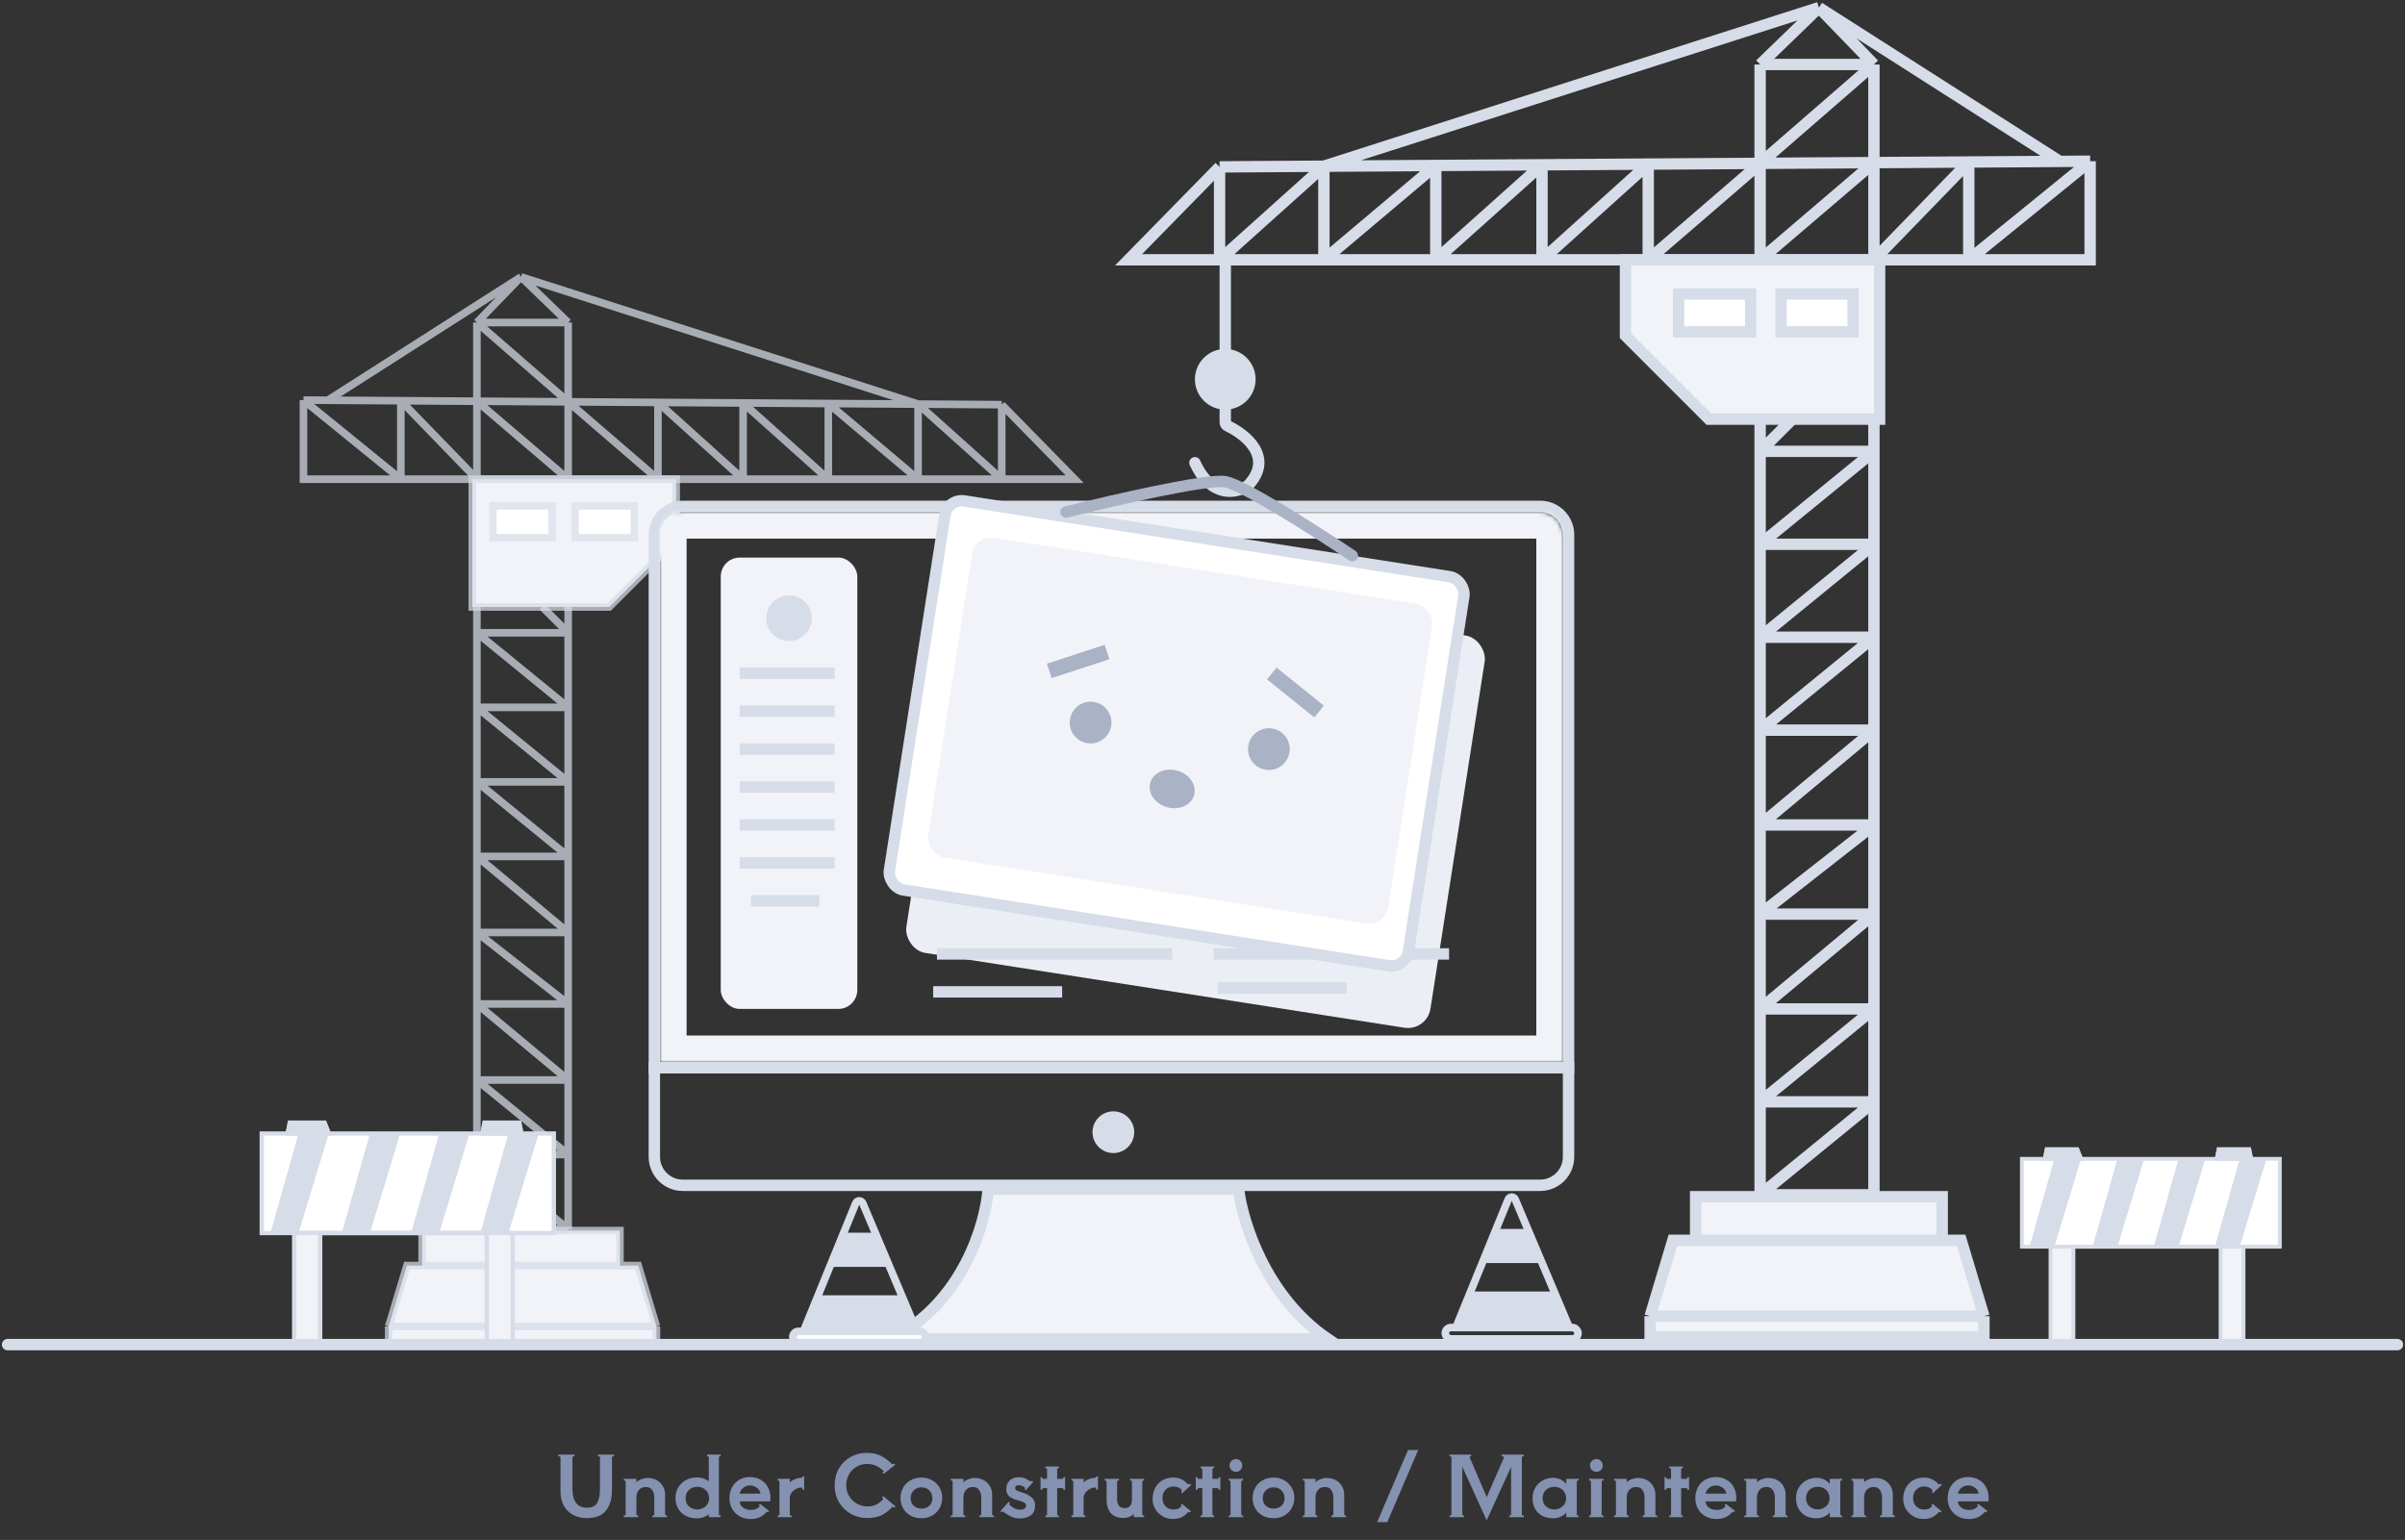 <svg width="634" height="406" viewBox="0 0 634 406" fill="none" xmlns="http://www.w3.org/2000/svg">
<rect x="0" y="0" width="634" height="406" fill="#333333" stroke="none"/>
<path d="M447 315.5H512V327H517L523 347V352.5H435V347L441 327H447V315.5Z" fill="#F1F3F9"/>
<path d="M512 327V315.5H447V327M512 327H517L523 347M512 327H447M447 327H441L435 347M435 347H523M435 347V352.5H523V347" stroke="#D6DCE8" stroke-width="3"/>
<path d="M321.5 44L297.5 68.5H321.5M321.5 44V68.5M321.5 44L349 43.82M551 42.5V68.5H519M551 42.5L519 68.5M551 42.5L543 42.552M321.5 68.5L349 43.82M321.5 68.5H349M349 43.82V68.5M349 43.82L378.5 43.627M349 43.82L479.5 2M349 68.5L378.5 43.627M349 68.5H378.5M378.5 43.627V68.5M378.5 43.627L406.5 43.444M378.5 68.5L406.5 43.444M378.5 68.5H406.5M406.5 43.444V68.5M406.5 43.444L434.5 43.261M406.5 68.5L434.5 43.261M406.5 68.5H434.5M434.5 43.261V68.5M434.5 43.261L464 43.069M434.5 68.5L464 43.069M434.5 68.5H464M464 43.069V68.5M464 43.069L494 42.873M464 43.069V17M464 43.069L494 17M464 68.5L494 42.873M464 68.5H494M464 68.5V119M494 42.873V68.5M494 42.873L519 42.709M494 42.873V17M494 68.5L519 42.709M494 68.5H519M494 68.5V119M519 42.709V68.5M519 42.709L543 42.552M479.5 2L543 42.552M479.5 2L464 17M479.5 2L494 17M464 17H494M464 315V290.5M464 315H494V290.5M464 315L494 290.5M464 290.5V266M464 290.5L494 266M464 290.5H494M464 266V241M464 266L494 241M464 266H494M464 241V217.5M464 241L494 217.5M464 241H494M464 217.5V192.5M464 217.5L494 192.5M464 217.5H494M464 192.5V168M464 192.5L494 168M464 192.5H494M464 168V143.5M464 168L494 143.5M464 168H494M464 143.5V119M464 143.5L494 119M464 143.5H494M464 119H494M464 119L472.5 110.5M494 119V143.5M494 143.5V168M494 168V192.5M494 192.5V217.5M494 217.5V241M494 241V266M494 266V290.5" stroke="#D6DCE8" stroke-width="3"/>
<path d="M428.5 88.5V68.5H495.5V110.5H450.5L428.5 88.5Z" fill="#F1F3F9" stroke="#D6DCE8" stroke-width="3"/>
<rect x="469.5" y="77.5" width="19" height="10" fill="white" stroke="#D6DCE8" stroke-width="3"/>
<rect x="442.5" y="77.5" width="19" height="10" fill="white" stroke="#D6DCE8" stroke-width="3"/>
<path d="M163.422 324.439H111.29V333.663H107.28L102.467 349.704V354.115H173.047V349.704L168.235 333.663H163.422V324.439Z" fill="#F1F3F9"/>
<path d="M111.29 333.663V324.439H163.422V333.663M111.29 333.663H107.28L102.467 349.704M111.29 333.663H163.422M163.422 333.663H168.235L173.047 349.704M173.047 349.704H102.467M173.047 349.704V354.115H102.467V349.704" stroke="#D6DCE8" stroke-opacity="0.72" stroke-width="2"/>
<path d="M264.071 106.686L283.32 126.336H264.071M264.071 106.686V126.336M264.071 106.686L242.015 106.542M80.003 105.483V126.336H105.668M80.003 105.483L105.668 126.336M80.003 105.483L86.419 105.525M264.071 126.336L242.015 106.542M264.071 126.336H242.015M242.015 106.542V126.336M242.015 106.542L218.355 106.387M242.015 106.542L137.349 73M242.015 126.336L218.355 106.387M242.015 126.336H218.355M218.355 106.387V126.336M218.355 106.387L195.898 106.24M218.355 126.336L195.898 106.24M218.355 126.336H195.898M195.898 106.24V126.336M195.898 106.24L173.441 106.093M195.898 126.336L173.441 106.093M195.898 126.336H173.441M173.441 106.093V126.336M173.441 106.093L149.781 105.939M173.441 126.336L149.781 105.939M173.441 126.336H149.781M149.781 105.939V126.336M149.781 105.939L125.719 105.781M149.781 105.939V85.031M149.781 105.939L125.719 85.031M149.781 126.336L125.719 105.781M149.781 126.336H125.719M149.781 126.336V166.839M125.719 105.781V126.336M125.719 105.781L105.668 105.65M125.719 105.781V85.031M125.719 126.336L105.668 105.65M125.719 126.336H105.668M125.719 126.336V166.839M105.668 105.65V126.336M105.668 105.65L86.419 105.525M137.349 73L86.419 105.525M137.349 73L149.781 85.031M137.349 73L125.719 85.031M149.781 85.031H125.719M149.781 324.039V304.389M149.781 324.039H125.719V304.389M149.781 324.039L125.719 304.389M149.781 304.389V284.739M149.781 304.389L125.719 284.739M149.781 304.389H125.719M149.781 284.739V264.688M149.781 284.739L125.719 264.688M149.781 284.739H125.719M149.781 264.688V245.84M149.781 264.688L125.719 245.84M149.781 264.688H125.719M149.781 245.84V225.789M149.781 245.84L125.719 225.789M149.781 245.84H125.719M149.781 225.789V206.139M149.781 225.789L125.719 206.139M149.781 225.789H125.719M149.781 206.139V186.489M149.781 206.139L125.719 186.489M149.781 206.139H125.719M149.781 186.489V166.839M149.781 186.489L125.719 166.839M149.781 186.489H125.719M149.781 166.839H125.719M149.781 166.839L142.963 160.021M125.719 166.839V186.489M125.719 186.489V206.139M125.719 206.139V225.789M125.719 225.789V245.84M125.719 245.84V264.688M125.719 264.688V284.739M125.719 284.739V304.389" stroke="#D6DCE8" stroke-opacity="0.72" stroke-width="2"/>
<path d="M178.25 142.377V126.336H124.513V160.022H160.605L178.25 142.377Z" fill="#F1F3F9" stroke="#D6DCE8" stroke-opacity="0.72" stroke-width="2"/>
<rect width="17.645" height="10.427" transform="matrix(-1 0 0 1 146.57 132.351)" fill="white"/>
<rect x="-1" y="1" width="15.645" height="8.427" transform="matrix(-1 0 0 1 144.57 132.351)" stroke="#D6DCE8" stroke-opacity="0.72" stroke-width="2"/>
<rect width="17.645" height="10.427" transform="matrix(-1 0 0 1 168.234 132.351)" fill="white"/>
<rect x="-1" y="1" width="15.645" height="8.427" transform="matrix(-1 0 0 1 166.234 132.351)" stroke="#D6DCE8" stroke-opacity="0.72" stroke-width="2"/>
<path d="M77.556 325.089H69V298.852H75.844L76.415 296H85.541L86.681 298.852H127.178L127.748 296H136.874L137.444 298.852H146V325.089H135.163H128.319H84.4H77.556Z" fill="white"/>
<path d="M127.178 298.852L127.748 296H136.874L137.444 298.852M127.178 298.852H137.444M127.178 298.852H86.681M137.444 298.852H146V325.089H135.163H128.319H84.4H77.556H69V298.852H75.844M75.844 298.852L76.415 296H85.541L86.681 298.852M75.844 298.852H86.681" stroke="#D6DCE8" stroke-width="1.141"/>
<path d="M127.747 296L127.177 298.852H137.444L136.873 296H127.747Z" fill="#D6DCE8"/>
<path d="M76.414 296L75.844 298.852H86.681L85.54 296H76.414Z" fill="#D6DCE8"/>
<path d="M127.747 296L127.177 298.852H137.444L136.873 296H127.747Z" stroke="#D6DCE8" stroke-width="1.141"/>
<path d="M76.414 296L75.844 298.852H86.681L85.54 296H76.414Z" stroke="#D6DCE8" stroke-width="1.141"/>
<path d="M77.555 354.5V325.089H84.399H128.318H135.162V354.5H128.318V325.089H84.399V354.5H77.555Z" fill="#F1F3F9"/>
<path d="M128.318 325.089V354.5H135.162V325.089H128.318ZM128.318 325.089H84.399M84.399 325.089V354.5H77.555V325.089H84.399Z" stroke="#D6DCE8" stroke-width="1.141"/>
<path d="M78.696 298.852L71.281 325.089H78.696L86.681 298.852H78.696Z" fill="#D6DCE8"/>
<path d="M97.516 298.852L90.102 325.089H97.516L105.502 298.852H97.516Z" fill="#D6DCE8"/>
<path d="M115.774 298.852L108.359 325.089H115.774L123.759 298.852H115.774Z" fill="#D6DCE8"/>
<path d="M134.024 298.852L126.609 325.089H134.024L142.009 298.852H134.024Z" fill="#D6DCE8"/>
<circle cx="323" cy="100" r="8" fill="#D6DCE8"/>
<path d="M323 68.5V111.343C323 111.742 323.236 112.1 323.596 112.271C328.614 114.653 335.92 120.695 329 128C326.167 130 319.4 131.6 315 122" stroke="#D6DCE8" stroke-width="3" stroke-linecap="round"/>
<path d="M180 133.5H406C410.142 133.5 413.5 136.858 413.5 141V281.5H172.5V141C172.5 136.858 175.858 133.5 180 133.5Z" stroke="#D6DCE8" stroke-width="3"/>
<mask id="path-27-inside-1_1425_4336" fill="white">
<path d="M174 141C174 137.686 176.686 135 180 135H406C409.314 135 412 137.686 412 141V280H174V141Z"/>
</mask>
<path d="M174 141C174 137.686 176.686 135 180 135H406C409.314 135 412 137.686 412 141V280H174V141Z" stroke="#F1F3F9" stroke-width="14" stroke-linejoin="round" mask="url(#path-27-inside-1_1425_4336)"/>
<path d="M172.5 281.5H413.5V305C413.5 309.142 410.142 312.5 406 312.5H180C175.858 312.5 172.5 309.142 172.5 305V281.5Z" stroke="#D6DCE8" stroke-width="3"/>
<rect x="254.148" y="146.917" width="139.835" height="104.649" rx="6" transform="rotate(8.873 254.148 146.917)" fill="#EBEEF5"/>
<rect x="246" y="260" width="34" height="3" fill="#D6DCE8"/>
<rect x="321" y="259" width="34" height="3" fill="#D6DCE8"/>
<rect x="247" y="250" width="62" height="3" fill="#D6DCE8"/>
<rect x="320" y="250" width="62" height="3" fill="#D6DCE8"/>
<rect x="249.782" y="131.377" width="138.472" height="103.817" rx="4.5" transform="rotate(8.873 249.782 131.377)" fill="white" stroke="#D6DCE8" stroke-width="3"/>
<path d="M281 135C293 132 318.2 126.2 323 127C327.8 127.8 347.333 140.333 356.5 146.5" stroke="#AAB2C5" stroke-width="3" stroke-linecap="round"/>
<rect x="257.047" y="141" width="122.755" height="85.334" rx="5.116" transform="rotate(8.873 257.047 141)" fill="#F1F3F9"/>
<rect x="276" y="174.972" width="16" height="4" transform="rotate(-18.103 276 174.972)" fill="#AAB2C5"/>
<rect width="16" height="4" transform="matrix(-0.779 -0.627 -0.627 0.779 348.977 186.03)" fill="#AAB2C5"/>
<circle cx="287.5" cy="190.5" r="5.5" fill="#AAB2C5"/>
<circle cx="334.5" cy="197.5" r="5.5" fill="#AAB2C5"/>
<ellipse cx="309.002" cy="208" rx="6" ry="5" transform="rotate(15.97 309.002 208)" fill="#AAB2C5"/>
<circle cx="293.5" cy="298.5" r="5.5" fill="#D6DCE8"/>
<rect x="190" y="147" width="36" height="119" rx="5" fill="#F1F3F9"/>
<circle cx="208" cy="163" r="6" fill="#D6DCE8"/>
<rect x="195" y="176" width="25" height="3" fill="#D6DCE8"/>
<rect x="195" y="186" width="25" height="3" fill="#D6DCE8"/>
<rect x="195" y="196" width="25" height="3" fill="#D6DCE8"/>
<rect x="195" y="206" width="25" height="3" fill="#D6DCE8"/>
<rect x="195" y="216" width="25" height="3" fill="#D6DCE8"/>
<rect x="195" y="226" width="25" height="3" fill="#D6DCE8"/>
<rect x="198" y="236" width="18" height="3" fill="#D6DCE8"/>
<path d="M397.59 316.228L384 349.5H413.5L399.437 316.217C399.09 315.397 397.926 315.404 397.59 316.228Z" stroke="#D6DCE8" stroke-width="2"/>
<path d="M402.5 324.5H394.5L391.5 332.5H406L402.5 324.5Z" fill="#D6DCE8"/>
<path d="M384.5 349L388 341H409.5L413 349H384.5Z" fill="#D6DCE8"/>
<path d="M402.5 324.5H394.5L391.5 332.5H406L402.5 324.5Z" stroke="#D6DCE8"/>
<path d="M384.5 349L388 341H409.5L413 349H384.5Z" stroke="#D6DCE8"/>
<rect x="381" y="350" width="35" height="3" rx="1.5" stroke="#D6DCE8" stroke-width="2"/>
<path d="M350 353C333.6 341.8 327.5 322 326.5 313.5H260.5C259.833 322.667 253.8 343.4 235 353H350Z" fill="#F1F3F9" stroke="#D6DCE8" stroke-width="3"/>
<path d="M225.59 317.228L212 350.5H241.5L227.437 317.217C227.09 316.397 225.926 316.404 225.59 317.228Z" stroke="#D6DCE8" stroke-width="2"/>
<path d="M230.5 325.5H222.5L219.5 333.5H234L230.5 325.5Z" fill="#D6DCE8"/>
<path d="M212.5 350L216 342H237.5L241 350H212.5Z" fill="#D6DCE8"/>
<path d="M230.5 325.5H222.5L219.5 333.5H234L230.5 325.5Z" stroke="#D6DCE8"/>
<path d="M212.5 350L216 342H237.5L241 350H212.5Z" stroke="#D6DCE8"/>
<rect x="209" y="351" width="35" height="3" rx="1.5" fill="white" stroke="#D6DCE8" stroke-width="2"/>
<path d="M540.556 328.689H533V305.519H539.044L539.548 303H547.607L548.615 305.519H584.378L584.881 303H592.941L593.444 305.519H601V328.689H591.43H585.385H546.6H540.556Z" fill="white"/>
<path d="M584.378 305.519L584.881 303H592.941L593.444 305.519M584.378 305.519H593.444M584.378 305.519H548.615M593.444 305.519H601V328.689H591.43H585.385H546.6H540.556H533V305.519H539.044M539.044 305.519L539.548 303H547.607L548.615 305.519M539.044 305.519H548.615" stroke="#D6DCE8" stroke-width="1.007"/>
<path d="M584.876 303L584.372 305.519H593.439L592.935 303H584.876Z" fill="#D6DCE8"/>
<path d="M539.543 303L539.039 305.519H548.609L547.602 303H539.543Z" fill="#D6DCE8"/>
<path d="M584.876 303L584.372 305.519H593.439L592.935 303H584.876Z" stroke="#D6DCE8" stroke-width="1.007"/>
<path d="M539.543 303L539.039 305.519H548.609L547.602 303H539.543Z" stroke="#D6DCE8" stroke-width="1.007"/>
<path d="M540.555 354.5V328.689H546.599H585.384H591.429V354.5H585.384V328.689H546.599V354.5H540.555Z" fill="#F1F3F9"/>
<path d="M585.384 328.689V354.5H591.429V328.689H585.384ZM585.384 328.689H546.599M546.599 328.689V354.5H540.555V328.689H546.599Z" stroke="#D6DCE8" stroke-width="1.007"/>
<path d="M541.564 305.518L535.016 328.688H541.564L548.616 305.518H541.564Z" fill="#D6DCE8"/>
<path d="M558.189 305.518L551.641 328.688H558.189L565.241 305.518H558.189Z" fill="#D6DCE8"/>
<path d="M574.306 305.518L567.758 328.688H574.306L581.358 305.518H574.306Z" fill="#D6DCE8"/>
<path d="M590.423 305.518L583.875 328.688H590.423L597.475 305.518H590.423Z" fill="#D6DCE8"/>
<path d="M2 354.5H632.001" stroke="#D6DCE8" stroke-width="3" stroke-linecap="round"/>
<path d="M154.708 400.242C153.358 400.242 152.156 399.963 151.1 399.406C150.044 398.849 149.222 398.042 148.636 396.986C148.049 395.915 147.756 394.661 147.756 393.224V384.16C147.756 384.087 147.69 384.028 147.558 383.984C147.44 383.94 147.323 383.918 147.206 383.918V383.5H151.452V383.918C151.334 383.918 151.21 383.94 151.078 383.984C150.96 384.028 150.902 384.087 150.902 384.16V392.564C150.902 394.148 151.217 395.365 151.848 396.216C152.493 397.067 153.446 397.492 154.708 397.492C156.086 397.492 157.003 397.052 157.458 396.172C157.927 395.292 158.162 394.148 158.162 392.74V384.16C158.162 384.087 158.096 384.028 157.964 383.984C157.846 383.94 157.729 383.918 157.612 383.918V383.5H161.88V383.918C161.762 383.918 161.638 383.94 161.506 383.984C161.388 384.028 161.33 384.087 161.33 384.16V392.828C161.33 395.16 160.794 396.979 159.724 398.284C158.668 399.589 156.996 400.242 154.708 400.242ZM175.335 399.34C175.335 399.413 175.386 399.472 175.489 399.516C175.606 399.56 175.724 399.582 175.841 399.582V400H171.969V399.582C172.086 399.582 172.196 399.56 172.299 399.516C172.416 399.472 172.475 399.413 172.475 399.34V394.764C172.475 394.016 172.292 393.378 171.925 392.85C171.558 392.307 171.008 392.036 170.275 392.036C169.527 392.036 168.918 392.285 168.449 392.784C167.994 393.283 167.767 394.001 167.767 394.94V399.34C167.767 399.413 167.818 399.472 167.921 399.516C168.038 399.56 168.156 399.582 168.273 399.582V400H164.423V399.582C164.54 399.582 164.65 399.56 164.753 399.516C164.87 399.472 164.929 399.413 164.929 399.34V390.54C164.929 390.467 164.87 390.408 164.753 390.364C164.65 390.32 164.548 390.298 164.445 390.298V389.88H167.767V390.782C168.148 390.43 168.596 390.159 169.109 389.968C169.637 389.763 170.172 389.66 170.715 389.66C171.654 389.66 172.468 389.858 173.157 390.254C173.861 390.65 174.396 391.185 174.763 391.86C175.144 392.52 175.335 393.261 175.335 394.082V399.34ZM189.51 399.34C189.51 399.413 189.562 399.472 189.664 399.516C189.782 399.56 189.892 399.582 189.994 399.582V400H186.848V399.23C185.968 399.949 184.92 400.308 183.702 400.308C182.617 400.308 181.649 400.088 180.798 399.648C179.948 399.208 179.28 398.585 178.796 397.778C178.312 396.971 178.07 396.04 178.07 394.984C178.07 393.913 178.312 392.967 178.796 392.146C179.295 391.31 179.97 390.665 180.82 390.21C181.686 389.741 182.646 389.506 183.702 389.506C184.92 389.506 185.968 389.851 186.848 390.54V384.16C186.848 384.087 186.797 384.028 186.694 383.984C186.592 383.94 186.489 383.918 186.386 383.918V383.5H189.972V383.918C189.87 383.918 189.767 383.94 189.664 383.984C189.562 384.028 189.51 384.087 189.51 384.16V399.34ZM183.834 397.954C184.406 397.954 184.927 397.822 185.396 397.558C185.88 397.294 186.254 396.942 186.518 396.502C186.797 396.047 186.936 395.571 186.936 395.072C186.936 394.177 186.643 393.444 186.056 392.872C185.484 392.285 184.744 391.992 183.834 391.992C182.925 391.992 182.177 392.278 181.59 392.85C181.018 393.407 180.732 394.133 180.732 395.028C180.732 395.923 181.026 396.634 181.612 397.162C182.214 397.69 182.954 397.954 183.834 397.954ZM197.671 389.418C198.801 389.418 199.776 389.667 200.597 390.166C201.419 390.65 202.042 391.31 202.467 392.146C202.893 392.982 203.105 393.906 203.105 394.918C203.105 395.226 203.083 395.534 203.039 395.842H194.987C195.046 396.546 195.354 397.096 195.911 397.492C196.469 397.888 197.136 398.086 197.913 398.086C198.441 398.086 198.881 398.013 199.233 397.866C199.6 397.719 199.923 397.499 200.201 397.206C200.231 397.147 200.245 397.111 200.245 397.096C200.245 397.037 200.223 396.979 200.179 396.92C200.135 396.847 200.091 396.795 200.047 396.766L200.311 396.436L202.753 398.35L202.511 398.68C202.291 398.548 202.137 398.533 202.049 398.636C201.023 399.868 199.644 400.484 197.913 400.484C196.799 400.484 195.816 400.242 194.965 399.758C194.115 399.259 193.455 398.599 192.985 397.778C192.531 396.942 192.303 396.018 192.303 395.006C192.303 393.935 192.531 392.975 192.985 392.124C193.44 391.273 194.071 390.613 194.877 390.144C195.699 389.66 196.63 389.418 197.671 389.418ZM200.465 393.796C200.407 393.195 200.099 392.689 199.541 392.278C198.999 391.853 198.383 391.64 197.693 391.64C197.004 391.64 196.41 391.853 195.911 392.278C195.413 392.689 195.112 393.195 195.009 393.796H200.465ZM211.986 389.22V392.762H211.568C211.568 392.659 211.546 392.542 211.502 392.41C211.458 392.278 211.399 392.205 211.326 392.19H211.172C210.717 392.19 210.255 392.322 209.786 392.586C209.331 392.835 208.95 393.173 208.642 393.598C208.348 394.009 208.202 394.449 208.202 394.918V399.34C208.202 399.413 208.253 399.472 208.356 399.516C208.473 399.56 208.583 399.582 208.686 399.582V400H204.99V399.582C205.092 399.582 205.195 399.56 205.298 399.516C205.415 399.472 205.474 399.413 205.474 399.34V390.54C205.474 390.467 205.415 390.408 205.298 390.364C205.195 390.32 205.092 390.298 204.99 390.298V389.88H208.202V390.826C208.598 390.459 209.074 390.166 209.632 389.946C210.189 389.726 210.746 389.616 211.304 389.616H211.326H211.348C211.421 389.616 211.472 389.572 211.502 389.484C211.546 389.396 211.568 389.308 211.568 389.22H211.986ZM228.627 400.22C227.058 400.22 225.613 399.853 224.293 399.12C222.973 398.372 221.932 397.345 221.169 396.04C220.406 394.72 220.025 393.253 220.025 391.64C220.025 389.939 220.406 388.435 221.169 387.13C221.932 385.825 222.958 384.82 224.249 384.116C225.54 383.397 226.955 383.038 228.495 383.038C229.976 383.038 231.223 383.302 232.235 383.83C233.262 384.343 234.23 385.069 235.139 386.008C235.168 386.037 235.212 386.052 235.271 386.052C235.359 386.052 235.513 385.986 235.733 385.854L235.997 386.184L232.961 388.582L232.697 388.252C232.785 388.193 232.851 388.12 232.895 388.032C232.954 387.929 232.954 387.856 232.895 387.812C232.279 387.211 231.634 386.756 230.959 386.448C230.299 386.125 229.492 385.964 228.539 385.964C227.542 385.964 226.625 386.213 225.789 386.712C224.953 387.196 224.293 387.871 223.809 388.736C223.325 389.601 223.083 390.569 223.083 391.64C223.083 392.667 223.34 393.605 223.853 394.456C224.366 395.292 225.048 395.952 225.899 396.436C226.75 396.92 227.659 397.162 228.627 397.162C229.536 397.162 230.314 397.008 230.959 396.7C231.604 396.377 232.213 395.901 232.785 395.27L232.829 395.182C232.829 395.109 232.792 395.028 232.719 394.94C232.66 394.837 232.594 394.764 232.521 394.72L232.807 394.412L236.085 397.162L235.821 397.492C235.733 397.419 235.623 397.353 235.491 397.294C235.359 397.235 235.271 397.235 235.227 397.294C234.303 398.291 233.335 399.032 232.323 399.516C231.311 399.985 230.079 400.22 228.627 400.22ZM242.897 400.264C241.812 400.264 240.851 400.037 240.015 399.582C239.194 399.113 238.549 398.475 238.079 397.668C237.625 396.861 237.397 395.952 237.397 394.94C237.397 393.943 237.625 393.033 238.079 392.212C238.549 391.391 239.201 390.745 240.037 390.276C240.873 389.792 241.827 389.55 242.897 389.55C243.924 389.55 244.855 389.785 245.691 390.254C246.527 390.709 247.187 391.347 247.671 392.168C248.155 392.975 248.397 393.899 248.397 394.94C248.397 395.849 248.177 396.715 247.737 397.536C247.312 398.343 246.681 399.003 245.845 399.516C245.009 400.015 244.027 400.264 242.897 400.264ZM242.897 397.734C243.763 397.734 244.459 397.485 244.987 396.986C245.53 396.473 245.801 395.813 245.801 395.006C245.801 394.17 245.53 393.481 244.987 392.938C244.459 392.395 243.763 392.124 242.897 392.124C242.091 392.124 241.416 392.395 240.873 392.938C240.331 393.466 240.059 394.133 240.059 394.94C240.059 395.791 240.331 396.473 240.873 396.986C241.416 397.485 242.091 397.734 242.897 397.734ZM261.538 399.34C261.538 399.413 261.589 399.472 261.692 399.516C261.809 399.56 261.927 399.582 262.044 399.582V400H258.172V399.582C258.289 399.582 258.399 399.56 258.502 399.516C258.619 399.472 258.678 399.413 258.678 399.34V394.764C258.678 394.016 258.495 393.378 258.128 392.85C257.761 392.307 257.211 392.036 256.478 392.036C255.73 392.036 255.121 392.285 254.652 392.784C254.197 393.283 253.97 394.001 253.97 394.94V399.34C253.97 399.413 254.021 399.472 254.124 399.516C254.241 399.56 254.359 399.582 254.476 399.582V400H250.626V399.582C250.743 399.582 250.853 399.56 250.956 399.516C251.073 399.472 251.132 399.413 251.132 399.34V390.54C251.132 390.467 251.073 390.408 250.956 390.364C250.853 390.32 250.751 390.298 250.648 390.298V389.88H253.97V390.782C254.351 390.43 254.799 390.159 255.312 389.968C255.84 389.763 256.375 389.66 256.918 389.66C257.857 389.66 258.671 389.858 259.36 390.254C260.064 390.65 260.599 391.185 260.966 391.86C261.347 392.52 261.538 393.261 261.538 394.082V399.34ZM268.783 400.33C268.035 400.33 267.309 400.176 266.605 399.868C265.916 399.56 265.219 399.12 264.515 398.548C264.486 398.519 264.449 398.504 264.405 398.504C264.288 398.504 264.163 398.57 264.031 398.702L263.723 398.438L265.923 395.93L266.231 396.216C266.173 396.289 266.121 396.377 266.077 396.48C266.048 396.583 266.063 396.663 266.121 396.722C266.605 397.162 267.053 397.492 267.463 397.712C267.889 397.917 268.329 398.02 268.783 398.02C269.913 398.02 270.477 397.646 270.477 396.898C270.477 396.561 270.301 396.304 269.949 396.128C269.612 395.937 269.04 395.732 268.233 395.512C267.192 395.233 266.437 394.874 265.967 394.434C265.498 393.979 265.263 393.363 265.263 392.586C265.263 391.662 265.564 390.914 266.165 390.342C266.767 389.755 267.588 389.462 268.629 389.462C269.157 389.462 269.634 389.543 270.059 389.704C270.485 389.865 270.998 390.151 271.599 390.562C271.614 390.577 271.643 390.584 271.687 390.584C271.761 390.584 271.834 390.562 271.907 390.518C271.981 390.474 272.032 390.43 272.061 390.386L272.391 390.672L270.411 392.916L270.103 392.652C270.162 392.593 270.199 392.52 270.213 392.432C270.243 392.329 270.228 392.249 270.169 392.19C269.905 391.985 269.649 391.831 269.399 391.728C269.165 391.625 268.901 391.574 268.607 391.574C268.299 391.574 268.057 391.633 267.881 391.75C267.705 391.867 267.617 392.043 267.617 392.278C267.617 392.469 267.669 392.623 267.771 392.74C267.874 392.857 268.057 392.975 268.321 393.092C268.6 393.209 269.018 393.356 269.575 393.532C270.602 393.84 271.409 394.273 271.995 394.83C272.582 395.373 272.875 396.047 272.875 396.854C272.875 398.042 272.501 398.922 271.753 399.494C271.005 400.051 270.015 400.33 268.783 400.33ZM280.777 389.44V392.784H280.359C280.359 392.681 280.337 392.586 280.293 392.498C280.249 392.395 280.19 392.344 280.117 392.344H278.687V399.34C278.687 399.413 278.738 399.472 278.841 399.516C278.944 399.56 279.046 399.582 279.149 399.582V400H275.563V399.582C275.666 399.582 275.768 399.56 275.871 399.516C275.974 399.472 276.025 399.413 276.025 399.34V392.344H274.969C274.896 392.344 274.837 392.395 274.793 392.498C274.749 392.586 274.727 392.681 274.727 392.784H274.309V389.44H274.727C274.727 389.543 274.749 389.645 274.793 389.748C274.837 389.836 274.896 389.88 274.969 389.88H276.025V387.306C276.025 387.233 275.974 387.174 275.871 387.13C275.768 387.086 275.666 387.064 275.563 387.064V386.646H279.149V387.064C279.046 387.064 278.944 387.086 278.841 387.13C278.738 387.174 278.687 387.233 278.687 387.306V389.88H280.117C280.19 389.88 280.249 389.836 280.293 389.748C280.337 389.645 280.359 389.543 280.359 389.44H280.777ZM289.445 389.22V392.762H289.027C289.027 392.659 289.005 392.542 288.961 392.41C288.917 392.278 288.858 392.205 288.785 392.19H288.631C288.176 392.19 287.714 392.322 287.245 392.586C286.79 392.835 286.409 393.173 286.101 393.598C285.807 394.009 285.661 394.449 285.661 394.918V399.34C285.661 399.413 285.712 399.472 285.815 399.516C285.932 399.56 286.042 399.582 286.145 399.582V400H282.449V399.582C282.551 399.582 282.654 399.56 282.757 399.516C282.874 399.472 282.933 399.413 282.933 399.34V390.54C282.933 390.467 282.874 390.408 282.757 390.364C282.654 390.32 282.551 390.298 282.449 390.298V389.88H285.661V390.826C286.057 390.459 286.533 390.166 287.091 389.946C287.648 389.726 288.205 389.616 288.763 389.616H288.785H288.807C288.88 389.616 288.931 389.572 288.961 389.484C289.005 389.396 289.027 389.308 289.027 389.22H289.445ZM301.13 399.34C301.13 399.413 301.181 399.472 301.284 399.516C301.401 399.56 301.511 399.582 301.614 399.582V400H298.886V399.186C298.108 399.861 297.206 400.198 296.18 400.198C294.64 400.198 293.51 399.758 292.792 398.878C292.073 397.983 291.714 396.869 291.714 395.534V390.54C291.714 390.467 291.655 390.408 291.538 390.364C291.435 390.32 291.332 390.298 291.23 390.298V389.88H294.97V390.298C294.867 390.298 294.757 390.32 294.64 390.364C294.537 390.408 294.486 390.467 294.486 390.54V395.358C294.486 395.989 294.647 396.524 294.97 396.964C295.292 397.389 295.791 397.602 296.466 397.602C297.111 397.602 297.595 397.404 297.918 397.008C298.24 396.612 298.402 396.106 298.402 395.49V390.54C298.402 390.467 298.343 390.408 298.226 390.364C298.123 390.32 298.02 390.298 297.918 390.298V389.88H301.614V390.298C301.511 390.298 301.401 390.32 301.284 390.364C301.181 390.408 301.13 390.467 301.13 390.54V399.34ZM309.104 400.462C308.165 400.462 307.292 400.227 306.486 399.758C305.679 399.289 305.034 398.651 304.55 397.844C304.08 397.037 303.846 396.157 303.846 395.204C303.846 394.075 304.08 393.085 304.55 392.234C305.034 391.369 305.679 390.709 306.486 390.254C307.292 389.785 308.18 389.55 309.148 389.55C309.837 389.55 310.424 389.631 310.908 389.792C311.406 389.953 311.802 390.151 312.096 390.386C312.404 390.606 312.785 390.921 313.24 391.332C313.269 391.361 313.306 391.376 313.35 391.376C313.408 391.376 313.474 391.354 313.548 391.31C313.636 391.266 313.702 391.222 313.746 391.178L314.032 391.486L311.656 393.686L311.37 393.378C311.443 393.319 311.502 393.239 311.546 393.136C311.604 393.019 311.612 392.931 311.568 392.872C311.04 392.227 310.314 391.904 309.39 391.904C308.554 391.904 307.85 392.183 307.278 392.74C306.72 393.297 306.442 394.023 306.442 394.918C306.442 395.842 306.713 396.583 307.256 397.14C307.798 397.697 308.51 397.976 309.39 397.976C309.83 397.976 310.189 397.925 310.468 397.822C310.746 397.705 311.062 397.492 311.414 397.184C311.443 397.155 311.458 397.118 311.458 397.074C311.458 396.986 311.406 396.891 311.304 396.788L311.568 396.458L313.944 398.438L313.68 398.746C313.445 398.614 313.284 398.592 313.196 398.68C312.653 399.281 312.081 399.729 311.48 400.022C310.893 400.315 310.101 400.462 309.104 400.462ZM321.703 389.44V392.784H321.285C321.285 392.681 321.263 392.586 321.219 392.498C321.175 392.395 321.116 392.344 321.043 392.344H319.613V399.34C319.613 399.413 319.664 399.472 319.767 399.516C319.87 399.56 319.972 399.582 320.075 399.582V400H316.489V399.582C316.592 399.582 316.694 399.56 316.797 399.516C316.9 399.472 316.951 399.413 316.951 399.34V392.344H315.895C315.822 392.344 315.763 392.395 315.719 392.498C315.675 392.586 315.653 392.681 315.653 392.784H315.235V389.44H315.653C315.653 389.543 315.675 389.645 315.719 389.748C315.763 389.836 315.822 389.88 315.895 389.88H316.951V387.306C316.951 387.233 316.9 387.174 316.797 387.13C316.694 387.086 316.592 387.064 316.489 387.064V386.646H320.075V387.064C319.972 387.064 319.87 387.086 319.767 387.13C319.664 387.174 319.613 387.233 319.613 387.306V389.88H321.043C321.116 389.88 321.175 389.836 321.219 389.748C321.263 389.645 321.285 389.543 321.285 389.44H321.703ZM325.817 388.032C325.347 388.032 324.944 387.871 324.607 387.548C324.284 387.225 324.123 386.822 324.123 386.338C324.123 385.883 324.284 385.495 324.607 385.172C324.944 384.835 325.347 384.666 325.817 384.666C326.286 384.666 326.682 384.835 327.005 385.172C327.327 385.495 327.489 385.883 327.489 386.338C327.489 386.822 327.327 387.225 327.005 387.548C326.682 387.871 326.286 388.032 325.817 388.032ZM324.387 390.54C324.387 390.467 324.328 390.408 324.211 390.364C324.108 390.32 324.005 390.298 323.903 390.298V389.88H327.687V390.298C327.584 390.298 327.474 390.32 327.357 390.364C327.254 390.408 327.203 390.467 327.203 390.54V399.34C327.203 399.413 327.254 399.472 327.357 399.516C327.474 399.56 327.584 399.582 327.687 399.582V400H323.903V399.582C324.005 399.582 324.108 399.56 324.211 399.516C324.328 399.472 324.387 399.413 324.387 399.34V390.54ZM335.717 400.264C334.631 400.264 333.671 400.037 332.835 399.582C332.013 399.113 331.368 398.475 330.899 397.668C330.444 396.861 330.217 395.952 330.217 394.94C330.217 393.943 330.444 393.033 330.899 392.212C331.368 391.391 332.021 390.745 332.857 390.276C333.693 389.792 334.646 389.55 335.717 389.55C336.743 389.55 337.675 389.785 338.511 390.254C339.347 390.709 340.007 391.347 340.491 392.168C340.975 392.975 341.217 393.899 341.217 394.94C341.217 395.849 340.997 396.715 340.557 397.536C340.131 398.343 339.501 399.003 338.665 399.516C337.829 400.015 336.846 400.264 335.717 400.264ZM335.717 397.734C336.582 397.734 337.279 397.485 337.807 396.986C338.349 396.473 338.621 395.813 338.621 395.006C338.621 394.17 338.349 393.481 337.807 392.938C337.279 392.395 336.582 392.124 335.717 392.124C334.91 392.124 334.235 392.395 333.693 392.938C333.15 393.466 332.879 394.133 332.879 394.94C332.879 395.791 333.15 396.473 333.693 396.986C334.235 397.485 334.91 397.734 335.717 397.734ZM354.357 399.34C354.357 399.413 354.409 399.472 354.511 399.516C354.629 399.56 354.746 399.582 354.863 399.582V400H350.991V399.582C351.109 399.582 351.219 399.56 351.321 399.516C351.439 399.472 351.497 399.413 351.497 399.34V394.764C351.497 394.016 351.314 393.378 350.947 392.85C350.581 392.307 350.031 392.036 349.297 392.036C348.549 392.036 347.941 392.285 347.471 392.784C347.017 393.283 346.789 394.001 346.789 394.94V399.34C346.789 399.413 346.841 399.472 346.943 399.516C347.061 399.56 347.178 399.582 347.295 399.582V400H343.445V399.582C343.563 399.582 343.673 399.56 343.775 399.516C343.893 399.472 343.951 399.413 343.951 399.34V390.54C343.951 390.467 343.893 390.408 343.775 390.364C343.673 390.32 343.57 390.298 343.467 390.298V389.88H346.789V390.782C347.171 390.43 347.618 390.159 348.131 389.968C348.659 389.763 349.195 389.66 349.737 389.66C350.676 389.66 351.49 389.858 352.179 390.254C352.883 390.65 353.419 391.185 353.785 391.86C354.167 392.52 354.357 393.261 354.357 394.082V399.34ZM363.039 401.298L371.179 382.29H373.863L365.723 401.298H363.039ZM401.192 399.34C401.192 399.413 401.243 399.472 401.346 399.516C401.463 399.56 401.58 399.582 401.698 399.582V400H397.848V399.582C397.965 399.582 398.075 399.56 398.178 399.516C398.295 399.472 398.354 399.413 398.354 399.34V386.734L391.908 400.836L385.484 386.69V399.34C385.484 399.413 385.535 399.472 385.638 399.516C385.755 399.56 385.872 399.582 385.99 399.582V400H382.118V399.582C382.235 399.582 382.345 399.56 382.448 399.516C382.565 399.472 382.624 399.413 382.624 399.34V384.16C382.624 384.087 382.565 384.028 382.448 383.984C382.345 383.94 382.242 383.918 382.14 383.918V383.5H387.816V383.918C387.64 383.918 387.522 383.962 387.464 384.05C387.42 384.123 387.42 384.211 387.464 384.314L391.93 394.698L396.462 384.314C396.491 384.226 396.447 384.138 396.33 384.05C396.212 383.962 396.066 383.918 395.89 383.918V383.5H401.676V383.918C401.573 383.918 401.463 383.94 401.346 383.984C401.243 384.028 401.192 384.087 401.192 384.16V399.34ZM416.157 390.298C416.054 390.298 415.944 390.32 415.827 390.364C415.724 390.408 415.673 390.467 415.673 390.54V399.34C415.673 399.413 415.724 399.472 415.827 399.516C415.944 399.56 416.054 399.582 416.157 399.582V400H412.901V398.79C411.977 399.787 410.811 400.286 409.403 400.286C408.332 400.286 407.386 400.073 406.565 399.648C405.758 399.208 405.127 398.585 404.673 397.778C404.233 396.971 404.013 396.033 404.013 394.962C404.013 393.921 404.255 392.997 404.739 392.19C405.237 391.369 405.897 390.738 406.719 390.298C407.54 389.843 408.435 389.616 409.403 389.616C410.811 389.616 411.977 390.159 412.901 391.244V389.88H416.157V390.298ZM409.733 397.954C410.334 397.954 410.869 397.822 411.339 397.558C411.823 397.279 412.197 396.92 412.461 396.48C412.725 396.025 412.857 395.541 412.857 395.028C412.857 394.148 412.563 393.422 411.977 392.85C411.405 392.278 410.657 391.992 409.733 391.992C408.838 391.992 408.097 392.271 407.511 392.828C406.939 393.385 406.653 394.097 406.653 394.962C406.653 395.871 406.946 396.597 407.533 397.14C408.134 397.683 408.867 397.954 409.733 397.954ZM420.839 388.032C420.369 388.032 419.966 387.871 419.629 387.548C419.306 387.225 419.145 386.822 419.145 386.338C419.145 385.883 419.306 385.495 419.629 385.172C419.966 384.835 420.369 384.666 420.839 384.666C421.308 384.666 421.704 384.835 422.027 385.172C422.349 385.495 422.511 385.883 422.511 386.338C422.511 386.822 422.349 387.225 422.027 387.548C421.704 387.871 421.308 388.032 420.839 388.032ZM419.409 390.54C419.409 390.467 419.35 390.408 419.233 390.364C419.13 390.32 419.027 390.298 418.925 390.298V389.88H422.709V390.298C422.606 390.298 422.496 390.32 422.379 390.364C422.276 390.408 422.225 390.467 422.225 390.54V399.34C422.225 399.413 422.276 399.472 422.379 399.516C422.496 399.56 422.606 399.582 422.709 399.582V400H418.925V399.582C419.027 399.582 419.13 399.56 419.233 399.516C419.35 399.472 419.409 399.413 419.409 399.34V390.54ZM436.393 399.34C436.393 399.413 436.444 399.472 436.547 399.516C436.664 399.56 436.781 399.582 436.899 399.582V400H433.027V399.582C433.144 399.582 433.254 399.56 433.357 399.516C433.474 399.472 433.533 399.413 433.533 399.34V394.764C433.533 394.016 433.349 393.378 432.983 392.85C432.616 392.307 432.066 392.036 431.333 392.036C430.585 392.036 429.976 392.285 429.507 392.784C429.052 393.283 428.825 394.001 428.825 394.94V399.34C428.825 399.413 428.876 399.472 428.979 399.516C429.096 399.56 429.213 399.582 429.331 399.582V400H425.481V399.582C425.598 399.582 425.708 399.56 425.811 399.516C425.928 399.472 425.987 399.413 425.987 399.34V390.54C425.987 390.467 425.928 390.408 425.811 390.364C425.708 390.32 425.605 390.298 425.503 390.298V389.88H428.825V390.782C429.206 390.43 429.653 390.159 430.167 389.968C430.695 389.763 431.23 389.66 431.773 389.66C432.711 389.66 433.525 389.858 434.215 390.254C434.919 390.65 435.454 391.185 435.821 391.86C436.202 392.52 436.393 393.261 436.393 394.082V399.34ZM445.266 389.44V392.784H444.848C444.848 392.681 444.826 392.586 444.782 392.498C444.738 392.395 444.679 392.344 444.606 392.344H443.176V399.34C443.176 399.413 443.227 399.472 443.33 399.516C443.432 399.56 443.535 399.582 443.638 399.582V400H440.052V399.582C440.154 399.582 440.257 399.56 440.36 399.516C440.462 399.472 440.514 399.413 440.514 399.34V392.344H439.458C439.384 392.344 439.326 392.395 439.282 392.498C439.238 392.586 439.216 392.681 439.216 392.784H438.798V389.44H439.216C439.216 389.543 439.238 389.645 439.282 389.748C439.326 389.836 439.384 389.88 439.458 389.88H440.514V387.306C440.514 387.233 440.462 387.174 440.36 387.13C440.257 387.086 440.154 387.064 440.052 387.064V386.646H443.638V387.064C443.535 387.064 443.432 387.086 443.33 387.13C443.227 387.174 443.176 387.233 443.176 387.306V389.88H444.606C444.679 389.88 444.738 389.836 444.782 389.748C444.826 389.645 444.848 389.543 444.848 389.44H445.266ZM452.283 389.418C453.413 389.418 454.388 389.667 455.209 390.166C456.031 390.65 456.654 391.31 457.079 392.146C457.505 392.982 457.717 393.906 457.717 394.918C457.717 395.226 457.695 395.534 457.651 395.842H449.599C449.658 396.546 449.966 397.096 450.523 397.492C451.081 397.888 451.748 398.086 452.525 398.086C453.053 398.086 453.493 398.013 453.845 397.866C454.212 397.719 454.535 397.499 454.813 397.206C454.843 397.147 454.857 397.111 454.857 397.096C454.857 397.037 454.835 396.979 454.791 396.92C454.747 396.847 454.703 396.795 454.659 396.766L454.923 396.436L457.365 398.35L457.123 398.68C456.903 398.548 456.749 398.533 456.661 398.636C455.635 399.868 454.256 400.484 452.525 400.484C451.411 400.484 450.428 400.242 449.577 399.758C448.727 399.259 448.067 398.599 447.597 397.778C447.143 396.942 446.915 396.018 446.915 395.006C446.915 393.935 447.143 392.975 447.597 392.124C448.052 391.273 448.683 390.613 449.489 390.144C450.311 389.66 451.242 389.418 452.283 389.418ZM455.077 393.796C455.019 393.195 454.711 392.689 454.153 392.278C453.611 391.853 452.995 391.64 452.305 391.64C451.616 391.64 451.022 391.853 450.523 392.278C450.025 392.689 449.724 393.195 449.621 393.796H455.077ZM470.734 399.34C470.734 399.413 470.785 399.472 470.888 399.516C471.005 399.56 471.123 399.582 471.24 399.582V400H467.368V399.582C467.485 399.582 467.595 399.56 467.698 399.516C467.815 399.472 467.874 399.413 467.874 399.34V394.764C467.874 394.016 467.691 393.378 467.324 392.85C466.957 392.307 466.407 392.036 465.674 392.036C464.926 392.036 464.317 392.285 463.848 392.784C463.393 393.283 463.166 394.001 463.166 394.94V399.34C463.166 399.413 463.217 399.472 463.32 399.516C463.437 399.56 463.555 399.582 463.672 399.582V400H459.822V399.582C459.939 399.582 460.049 399.56 460.152 399.516C460.269 399.472 460.328 399.413 460.328 399.34V390.54C460.328 390.467 460.269 390.408 460.152 390.364C460.049 390.32 459.947 390.298 459.844 390.298V389.88H463.166V390.782C463.547 390.43 463.995 390.159 464.508 389.968C465.036 389.763 465.571 389.66 466.114 389.66C467.053 389.66 467.867 389.858 468.556 390.254C469.26 390.65 469.795 391.185 470.162 391.86C470.543 392.52 470.734 393.261 470.734 394.082V399.34ZM485.613 390.298C485.511 390.298 485.401 390.32 485.283 390.364C485.181 390.408 485.129 390.467 485.129 390.54V399.34C485.129 399.413 485.181 399.472 485.283 399.516C485.401 399.56 485.511 399.582 485.613 399.582V400H482.357V398.79C481.433 399.787 480.267 400.286 478.859 400.286C477.789 400.286 476.843 400.073 476.021 399.648C475.215 399.208 474.584 398.585 474.129 397.778C473.689 396.971 473.469 396.033 473.469 394.962C473.469 393.921 473.711 392.997 474.195 392.19C474.694 391.369 475.354 390.738 476.175 390.298C476.997 389.843 477.891 389.616 478.859 389.616C480.267 389.616 481.433 390.159 482.357 391.244V389.88H485.613V390.298ZM479.189 397.954C479.791 397.954 480.326 397.822 480.795 397.558C481.279 397.279 481.653 396.92 481.917 396.48C482.181 396.025 482.313 395.541 482.313 395.028C482.313 394.148 482.02 393.422 481.433 392.85C480.861 392.278 480.113 391.992 479.189 391.992C478.295 391.992 477.554 392.271 476.967 392.828C476.395 393.385 476.109 394.097 476.109 394.962C476.109 395.871 476.403 396.597 476.989 397.14C477.591 397.683 478.324 397.954 479.189 397.954ZM498.985 399.34C498.985 399.413 499.036 399.472 499.139 399.516C499.256 399.56 499.374 399.582 499.491 399.582V400H495.619V399.582C495.736 399.582 495.846 399.56 495.949 399.516C496.066 399.472 496.125 399.413 496.125 399.34V394.764C496.125 394.016 495.942 393.378 495.575 392.85C495.208 392.307 494.658 392.036 493.925 392.036C493.177 392.036 492.568 392.285 492.099 392.784C491.644 393.283 491.417 394.001 491.417 394.94V399.34C491.417 399.413 491.468 399.472 491.571 399.516C491.688 399.56 491.806 399.582 491.923 399.582V400H488.073V399.582C488.19 399.582 488.3 399.56 488.403 399.516C488.52 399.472 488.579 399.413 488.579 399.34V390.54C488.579 390.467 488.52 390.408 488.403 390.364C488.3 390.32 488.198 390.298 488.095 390.298V389.88H491.417V390.782C491.798 390.43 492.246 390.159 492.759 389.968C493.287 389.763 493.822 389.66 494.365 389.66C495.304 389.66 496.118 389.858 496.807 390.254C497.511 390.65 498.046 391.185 498.413 391.86C498.794 392.52 498.985 393.261 498.985 394.082V399.34ZM506.978 400.462C506.04 400.462 505.167 400.227 504.36 399.758C503.554 399.289 502.908 398.651 502.424 397.844C501.955 397.037 501.72 396.157 501.72 395.204C501.72 394.075 501.955 393.085 502.424 392.234C502.908 391.369 503.554 390.709 504.36 390.254C505.167 389.785 506.054 389.55 507.022 389.55C507.712 389.55 508.298 389.631 508.782 389.792C509.281 389.953 509.677 390.151 509.97 390.386C510.278 390.606 510.66 390.921 511.114 391.332C511.144 391.361 511.18 391.376 511.224 391.376C511.283 391.376 511.349 391.354 511.422 391.31C511.51 391.266 511.576 391.222 511.62 391.178L511.906 391.486L509.53 393.686L509.244 393.378C509.318 393.319 509.376 393.239 509.42 393.136C509.479 393.019 509.486 392.931 509.442 392.872C508.914 392.227 508.188 391.904 507.264 391.904C506.428 391.904 505.724 392.183 505.152 392.74C504.595 393.297 504.316 394.023 504.316 394.918C504.316 395.842 504.588 396.583 505.13 397.14C505.673 397.697 506.384 397.976 507.264 397.976C507.704 397.976 508.064 397.925 508.342 397.822C508.621 397.705 508.936 397.492 509.288 397.184C509.318 397.155 509.332 397.118 509.332 397.074C509.332 396.986 509.281 396.891 509.178 396.788L509.442 396.458L511.818 398.438L511.554 398.746C511.32 398.614 511.158 398.592 511.07 398.68C510.528 399.281 509.956 399.729 509.354 400.022C508.768 400.315 507.976 400.462 506.978 400.462ZM518.808 389.418C519.937 389.418 520.912 389.667 521.734 390.166C522.555 390.65 523.178 391.31 523.604 392.146C524.029 392.982 524.242 393.906 524.242 394.918C524.242 395.226 524.22 395.534 524.176 395.842H516.124C516.182 396.546 516.49 397.096 517.048 397.492C517.605 397.888 518.272 398.086 519.05 398.086C519.578 398.086 520.018 398.013 520.37 397.866C520.736 397.719 521.059 397.499 521.338 397.206C521.367 397.147 521.382 397.111 521.382 397.096C521.382 397.037 521.36 396.979 521.316 396.92C521.272 396.847 521.228 396.795 521.184 396.766L521.448 396.436L523.89 398.35L523.648 398.68C523.428 398.548 523.274 398.533 523.186 398.636C522.159 399.868 520.78 400.484 519.05 400.484C517.935 400.484 516.952 400.242 516.102 399.758C515.251 399.259 514.591 398.599 514.122 397.778C513.667 396.942 513.44 396.018 513.44 395.006C513.44 393.935 513.667 392.975 514.122 392.124C514.576 391.273 515.207 390.613 516.014 390.144C516.835 389.66 517.766 389.418 518.808 389.418ZM521.602 393.796C521.543 393.195 521.235 392.689 520.678 392.278C520.135 391.853 519.519 391.64 518.83 391.64C518.14 391.64 517.546 391.853 517.048 392.278C516.549 392.689 516.248 393.195 516.146 393.796H521.602Z" fill="#8491B0"/>
</svg>
